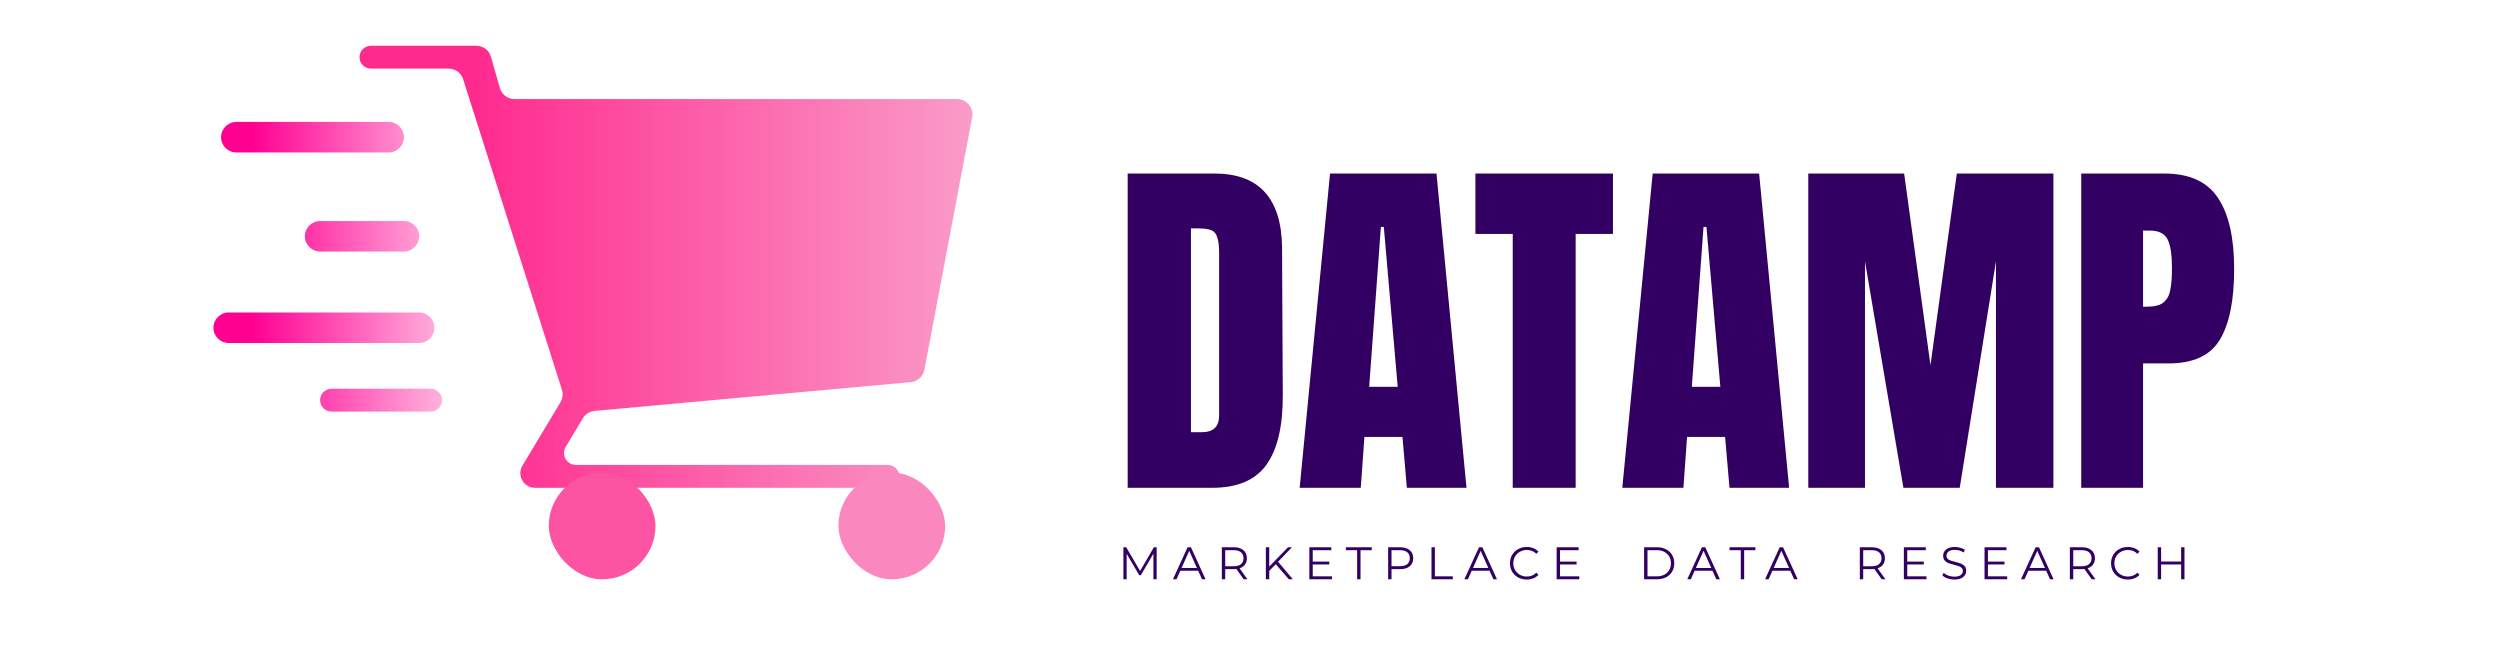 <svg width="164" height="43" viewBox="0 0 164 43" fill="none" xmlns="http://www.w3.org/2000/svg">
<path d="M73.975 11.384H79.662C81.135 11.384 82.239 11.792 82.975 12.608C83.71 13.424 84.087 14.632 84.103 16.232L84.15 25.88C84.166 27.912 83.814 29.44 83.094 30.464C82.374 31.488 81.183 32 79.519 32H73.975V11.384ZM78.847 28.352C79.599 28.352 79.975 27.984 79.975 27.248V16.616C79.975 16.152 79.934 15.808 79.855 15.584C79.79 15.344 79.662 15.184 79.471 15.104C79.278 15.024 78.983 14.984 78.582 14.984H78.126V28.352H78.847ZM85.258 32L87.25 11.384H94.234L96.202 32H92.29L92.002 28.664H89.506L89.266 32H85.258ZM89.818 25.376H91.69L90.778 14.888H90.586L89.818 25.376ZM99.235 32V15.344H96.787V11.384H105.811V15.344H103.363V32H99.235ZM106.423 32L108.415 11.384H115.399L117.367 32H113.455L113.167 28.664H110.671L110.431 32H106.423ZM110.983 25.376H112.855L111.943 14.888H111.751L110.983 25.376ZM118.623 32V11.384H124.911L126.639 23.96L128.367 11.384H134.703V32H130.935V17.144L128.559 32H124.863L122.343 17.144V32H118.623ZM136.529 11.384H141.977C143.625 11.384 144.801 11.92 145.505 12.992C146.209 14.048 146.561 15.6 146.561 17.648C146.561 19.696 146.249 21.24 145.625 22.28C145.001 23.32 143.881 23.84 142.265 23.84H140.585V32H136.529V11.384ZM140.825 20.12C141.321 20.12 141.681 20.032 141.905 19.856C142.145 19.664 142.297 19.4 142.361 19.064C142.441 18.712 142.481 18.216 142.481 17.576C142.481 16.712 142.385 16.088 142.193 15.704C142.001 15.32 141.617 15.128 141.041 15.128H140.585V20.12H140.825Z" fill="#310062"/>
<path d="M75.877 35.9V38H75.664V36.32L74.839 37.733H74.734L73.909 36.329V38H73.696V35.9H73.879L74.791 37.457L75.694 35.9H75.877ZM78.599 37.439H77.429L77.177 38H76.946L77.906 35.9H78.125L79.085 38H78.851L78.599 37.439ZM78.518 37.259L78.014 36.131L77.51 37.259H78.518ZM81.586 38L81.106 37.325C81.052 37.331 80.996 37.334 80.938 37.334H80.374V38H80.152V35.9H80.938C81.206 35.9 81.416 35.964 81.568 36.092C81.72 36.22 81.796 36.396 81.796 36.62C81.796 36.784 81.754 36.923 81.67 37.037C81.588 37.149 81.47 37.23 81.316 37.28L81.829 38H81.586ZM80.932 37.145C81.14 37.145 81.299 37.099 81.409 37.007C81.519 36.915 81.574 36.786 81.574 36.62C81.574 36.45 81.519 36.32 81.409 36.23C81.299 36.138 81.14 36.092 80.932 36.092H80.374V37.145H80.932ZM83.691 37.013L83.262 37.448V38H83.04V35.9H83.262V37.169L84.495 35.9H84.75L83.841 36.851L84.813 38H84.549L83.691 37.013ZM87.378 37.808V38H85.893V35.9H87.333V36.092H86.115V36.839H87.201V37.028H86.115V37.808H87.378ZM89.028 36.092H88.29V35.9H89.988V36.092H89.25V38H89.028V36.092ZM91.848 35.9C92.116 35.9 92.326 35.964 92.478 36.092C92.63 36.22 92.706 36.396 92.706 36.62C92.706 36.844 92.63 37.02 92.478 37.148C92.326 37.274 92.116 37.337 91.848 37.337H91.284V38H91.062V35.9H91.848ZM91.842 37.142C92.05 37.142 92.209 37.097 92.319 37.007C92.429 36.915 92.484 36.786 92.484 36.62C92.484 36.45 92.429 36.32 92.319 36.23C92.209 36.138 92.05 36.092 91.842 36.092H91.284V37.142H91.842ZM93.906 35.9H94.128V37.808H95.304V38H93.906V35.9ZM97.716 37.439H96.546L96.294 38H96.063L97.023 35.9H97.242L98.202 38H97.968L97.716 37.439ZM97.635 37.259L97.131 36.131L96.627 37.259H97.635ZM100.152 38.018C99.944 38.018 99.756 37.972 99.588 37.88C99.422 37.788 99.291 37.661 99.195 37.499C99.101 37.335 99.054 37.152 99.054 36.95C99.054 36.748 99.101 36.566 99.195 36.404C99.291 36.24 99.423 36.112 99.591 36.02C99.759 35.928 99.947 35.882 100.155 35.882C100.311 35.882 100.455 35.908 100.587 35.96C100.719 36.012 100.831 36.088 100.923 36.188L100.782 36.329C100.618 36.163 100.411 36.08 100.161 36.08C99.995 36.08 99.844 36.118 99.708 36.194C99.572 36.27 99.465 36.374 99.387 36.506C99.311 36.638 99.273 36.786 99.273 36.95C99.273 37.114 99.311 37.262 99.387 37.394C99.465 37.526 99.572 37.63 99.708 37.706C99.844 37.782 99.995 37.82 100.161 37.82C100.413 37.82 100.62 37.736 100.782 37.568L100.923 37.709C100.831 37.809 100.718 37.886 100.584 37.94C100.452 37.992 100.308 38.018 100.152 38.018ZM103.601 37.808V38H102.116V35.9H103.556V36.092H102.338V36.839H103.424V37.028H102.338V37.808H103.601ZM107.853 35.9H108.708C108.93 35.9 109.126 35.945 109.296 36.035C109.466 36.123 109.598 36.247 109.692 36.407C109.786 36.565 109.833 36.746 109.833 36.95C109.833 37.154 109.786 37.336 109.692 37.496C109.598 37.654 109.466 37.778 109.296 37.868C109.126 37.956 108.93 38 108.708 38H107.853V35.9ZM108.696 37.808C108.88 37.808 109.041 37.772 109.179 37.7C109.317 37.626 109.424 37.525 109.5 37.397C109.576 37.267 109.614 37.118 109.614 36.95C109.614 36.782 109.576 36.634 109.5 36.506C109.424 36.376 109.317 36.275 109.179 36.203C109.041 36.129 108.88 36.092 108.696 36.092H108.075V37.808H108.696ZM112.339 37.439H111.169L110.917 38H110.686L111.646 35.9H111.865L112.825 38H112.591L112.339 37.439ZM112.258 37.259L111.754 36.131L111.25 37.259H112.258ZM114.195 36.092H113.457V35.9H115.155V36.092H114.417V38H114.195V36.092ZM117.442 37.439H116.272L116.02 38H115.789L116.749 35.9H116.968L117.928 38H117.694L117.442 37.439ZM117.361 37.259L116.857 36.131L116.353 37.259H117.361ZM123.439 38L122.959 37.325C122.905 37.331 122.849 37.334 122.791 37.334H122.227V38H122.005V35.9H122.791C123.059 35.9 123.269 35.964 123.421 36.092C123.573 36.22 123.649 36.396 123.649 36.62C123.649 36.784 123.607 36.923 123.523 37.037C123.441 37.149 123.323 37.23 123.169 37.28L123.682 38H123.439ZM122.785 37.145C122.993 37.145 123.152 37.099 123.262 37.007C123.372 36.915 123.427 36.786 123.427 36.62C123.427 36.45 123.372 36.32 123.262 36.23C123.152 36.138 122.993 36.092 122.785 36.092H122.227V37.145H122.785ZM126.378 37.808V38H124.893V35.9H126.333V36.092H125.115V36.839H126.201V37.028H125.115V37.808H126.378ZM128.199 38.018C128.043 38.018 127.893 37.993 127.749 37.943C127.607 37.893 127.497 37.827 127.419 37.745L127.506 37.574C127.582 37.65 127.683 37.712 127.809 37.76C127.935 37.806 128.065 37.829 128.199 37.829C128.387 37.829 128.528 37.795 128.622 37.727C128.716 37.657 128.763 37.567 128.763 37.457C128.763 37.373 128.737 37.306 128.685 37.256C128.635 37.206 128.573 37.168 128.499 37.142C128.425 37.114 128.322 37.084 128.19 37.052C128.032 37.012 127.906 36.974 127.812 36.938C127.718 36.9 127.637 36.843 127.569 36.767C127.503 36.691 127.47 36.588 127.47 36.458C127.47 36.352 127.498 36.256 127.554 36.17C127.61 36.082 127.696 36.012 127.812 35.96C127.928 35.908 128.072 35.882 128.244 35.882C128.364 35.882 128.481 35.899 128.595 35.933C128.711 35.965 128.811 36.01 128.895 36.068L128.82 36.245C128.732 36.187 128.638 36.144 128.538 36.116C128.438 36.086 128.34 36.071 128.244 36.071C128.06 36.071 127.921 36.107 127.827 36.179C127.735 36.249 127.689 36.34 127.689 36.452C127.689 36.536 127.714 36.604 127.764 36.656C127.816 36.706 127.88 36.745 127.956 36.773C128.034 36.799 128.138 36.828 128.268 36.86C128.422 36.898 128.546 36.936 128.64 36.974C128.736 37.01 128.817 37.066 128.883 37.142C128.949 37.216 128.982 37.317 128.982 37.445C128.982 37.551 128.953 37.648 128.895 37.736C128.839 37.822 128.752 37.891 128.634 37.943C128.516 37.993 128.371 38.018 128.199 38.018ZM131.671 37.808V38H130.186V35.9H131.626V36.092H130.408V36.839H131.494V37.028H130.408V37.808H131.671ZM134.23 37.439H133.06L132.808 38H132.577L133.537 35.9H133.756L134.716 38H134.482L134.23 37.439ZM134.149 37.259L133.645 36.131L133.141 37.259H134.149ZM137.217 38L136.737 37.325C136.683 37.331 136.627 37.334 136.569 37.334H136.005V38H135.783V35.9H136.569C136.837 35.9 137.047 35.964 137.199 36.092C137.351 36.22 137.427 36.396 137.427 36.62C137.427 36.784 137.385 36.923 137.301 37.037C137.219 37.149 137.101 37.23 136.947 37.28L137.46 38H137.217ZM136.563 37.145C136.771 37.145 136.93 37.099 137.04 37.007C137.15 36.915 137.205 36.786 137.205 36.62C137.205 36.45 137.15 36.32 137.04 36.23C136.93 36.138 136.771 36.092 136.563 36.092H136.005V37.145H136.563ZM139.583 38.018C139.375 38.018 139.187 37.972 139.019 37.88C138.853 37.788 138.722 37.661 138.626 37.499C138.532 37.335 138.485 37.152 138.485 36.95C138.485 36.748 138.532 36.566 138.626 36.404C138.722 36.24 138.854 36.112 139.022 36.02C139.19 35.928 139.378 35.882 139.586 35.882C139.742 35.882 139.886 35.908 140.018 35.96C140.15 36.012 140.262 36.088 140.354 36.188L140.213 36.329C140.049 36.163 139.842 36.08 139.592 36.08C139.426 36.08 139.275 36.118 139.139 36.194C139.003 36.27 138.896 36.374 138.818 36.506C138.742 36.638 138.704 36.786 138.704 36.95C138.704 37.114 138.742 37.262 138.818 37.394C138.896 37.526 139.003 37.63 139.139 37.706C139.275 37.782 139.426 37.82 139.592 37.82C139.844 37.82 140.051 37.736 140.213 37.568L140.354 37.709C140.262 37.809 140.149 37.886 140.015 37.94C139.883 37.992 139.739 38.018 139.583 38.018ZM143.302 35.9V38H143.083V37.031H141.769V38H141.547V35.9H141.769V36.836H143.083V35.9H143.302Z" fill="#310062"/>
<path d="M29.428 4.5C29.863 4.5 30.249 4.782 30.381 5.197L36.863 25.57C36.95 25.843 36.915 26.141 36.768 26.387L34.271 30.549C34.102 30.83 34.089 31.177 34.235 31.47C34.398 31.795 34.729 32 35.092 32H58.25C58.664 32 59 31.664 59 31.25C59 30.836 58.664 30.5 58.25 30.5H37.783C37.351 30.5 37 30.149 37 29.717C37 29.575 37.039 29.436 37.112 29.314L38.239 27.435C38.403 27.162 38.688 26.983 39.006 26.954L59.748 25.068C60.193 25.028 60.557 24.697 60.64 24.258L63.776 7.686C63.892 7.07 63.42 6.5 62.793 6.5H33.754C33.308 6.5 32.915 6.204 32.793 5.775L32.207 3.725C32.085 3.296 31.692 3 31.246 3H24.334C23.888 3 23.541 3.386 23.588 3.829C23.628 4.211 23.95 4.5 24.334 4.5H29.428Z" fill="url(#paint0_linear)"/>
<path d="M14.5 9C14.5 8.448 14.948 8 15.5 8H25.5C26.052 8 26.5 8.448 26.5 9C26.5 9.552 26.052 10 25.5 10H15.5C14.948 10 14.5 9.552 14.5 9Z" fill="url(#paint1_linear)"/>
<path d="M21 14.5C20.448 14.5 20 14.948 20 15.5C20 16.052 20.448 16.5 21 16.5H26.5C27.052 16.5 27.5 16.052 27.5 15.5C27.5 14.948 27.052 14.5 26.5 14.5H21Z" fill="url(#paint2_linear)"/>
<path d="M15 20.5C14.448 20.5 14 20.948 14 21.5C14 22.052 14.448 22.5 15 22.5H27.5C28.052 22.5 28.5 22.052 28.5 21.5C28.5 20.948 28.052 20.5 27.5 20.5H15Z" fill="url(#paint3_linear)"/>
<path d="M21.75 25.5C21.336 25.5 21 25.836 21 26.25C21 26.664 21.336 27 21.75 27H28.25C28.664 27 29 26.664 29 26.25C29 25.836 28.664 25.5 28.25 25.5H21.75Z" fill="url(#paint4_linear)"/>
<rect x="36" y="31" width="7" height="7" rx="3.5" fill="#FD53A3"/>
<rect x="55" y="31" width="7" height="7" rx="3.5" fill="#FA87BD"/>
<defs>
<linearGradient id="paint0_linear" x1="74.5" y1="27" x2="31" y2="27" gradientUnits="userSpaceOnUse">
<stop stop-color="#F8C1DB"/>
<stop offset="1" stop-color="#FF2A8E"/>
</linearGradient>
<linearGradient id="paint1_linear" x1="16.5" y1="28.5" x2="31" y2="28.5" gradientUnits="userSpaceOnUse">
<stop stop-color="#FF0091"/>
<stop offset="1" stop-color="#FFCEEA"/>
</linearGradient>
<linearGradient id="paint2_linear" x1="16.5" y1="28.5" x2="31" y2="28.5" gradientUnits="userSpaceOnUse">
<stop stop-color="#FF0091"/>
<stop offset="1" stop-color="#FFCEEA"/>
</linearGradient>
<linearGradient id="paint3_linear" x1="16.5" y1="28.5" x2="31" y2="28.5" gradientUnits="userSpaceOnUse">
<stop stop-color="#FF0091"/>
<stop offset="1" stop-color="#FFCEEA"/>
</linearGradient>
<linearGradient id="paint4_linear" x1="16.5" y1="28.5" x2="31" y2="28.5" gradientUnits="userSpaceOnUse">
<stop stop-color="#FF0091"/>
<stop offset="1" stop-color="#FFCEEA"/>
</linearGradient>
</defs>
</svg>
